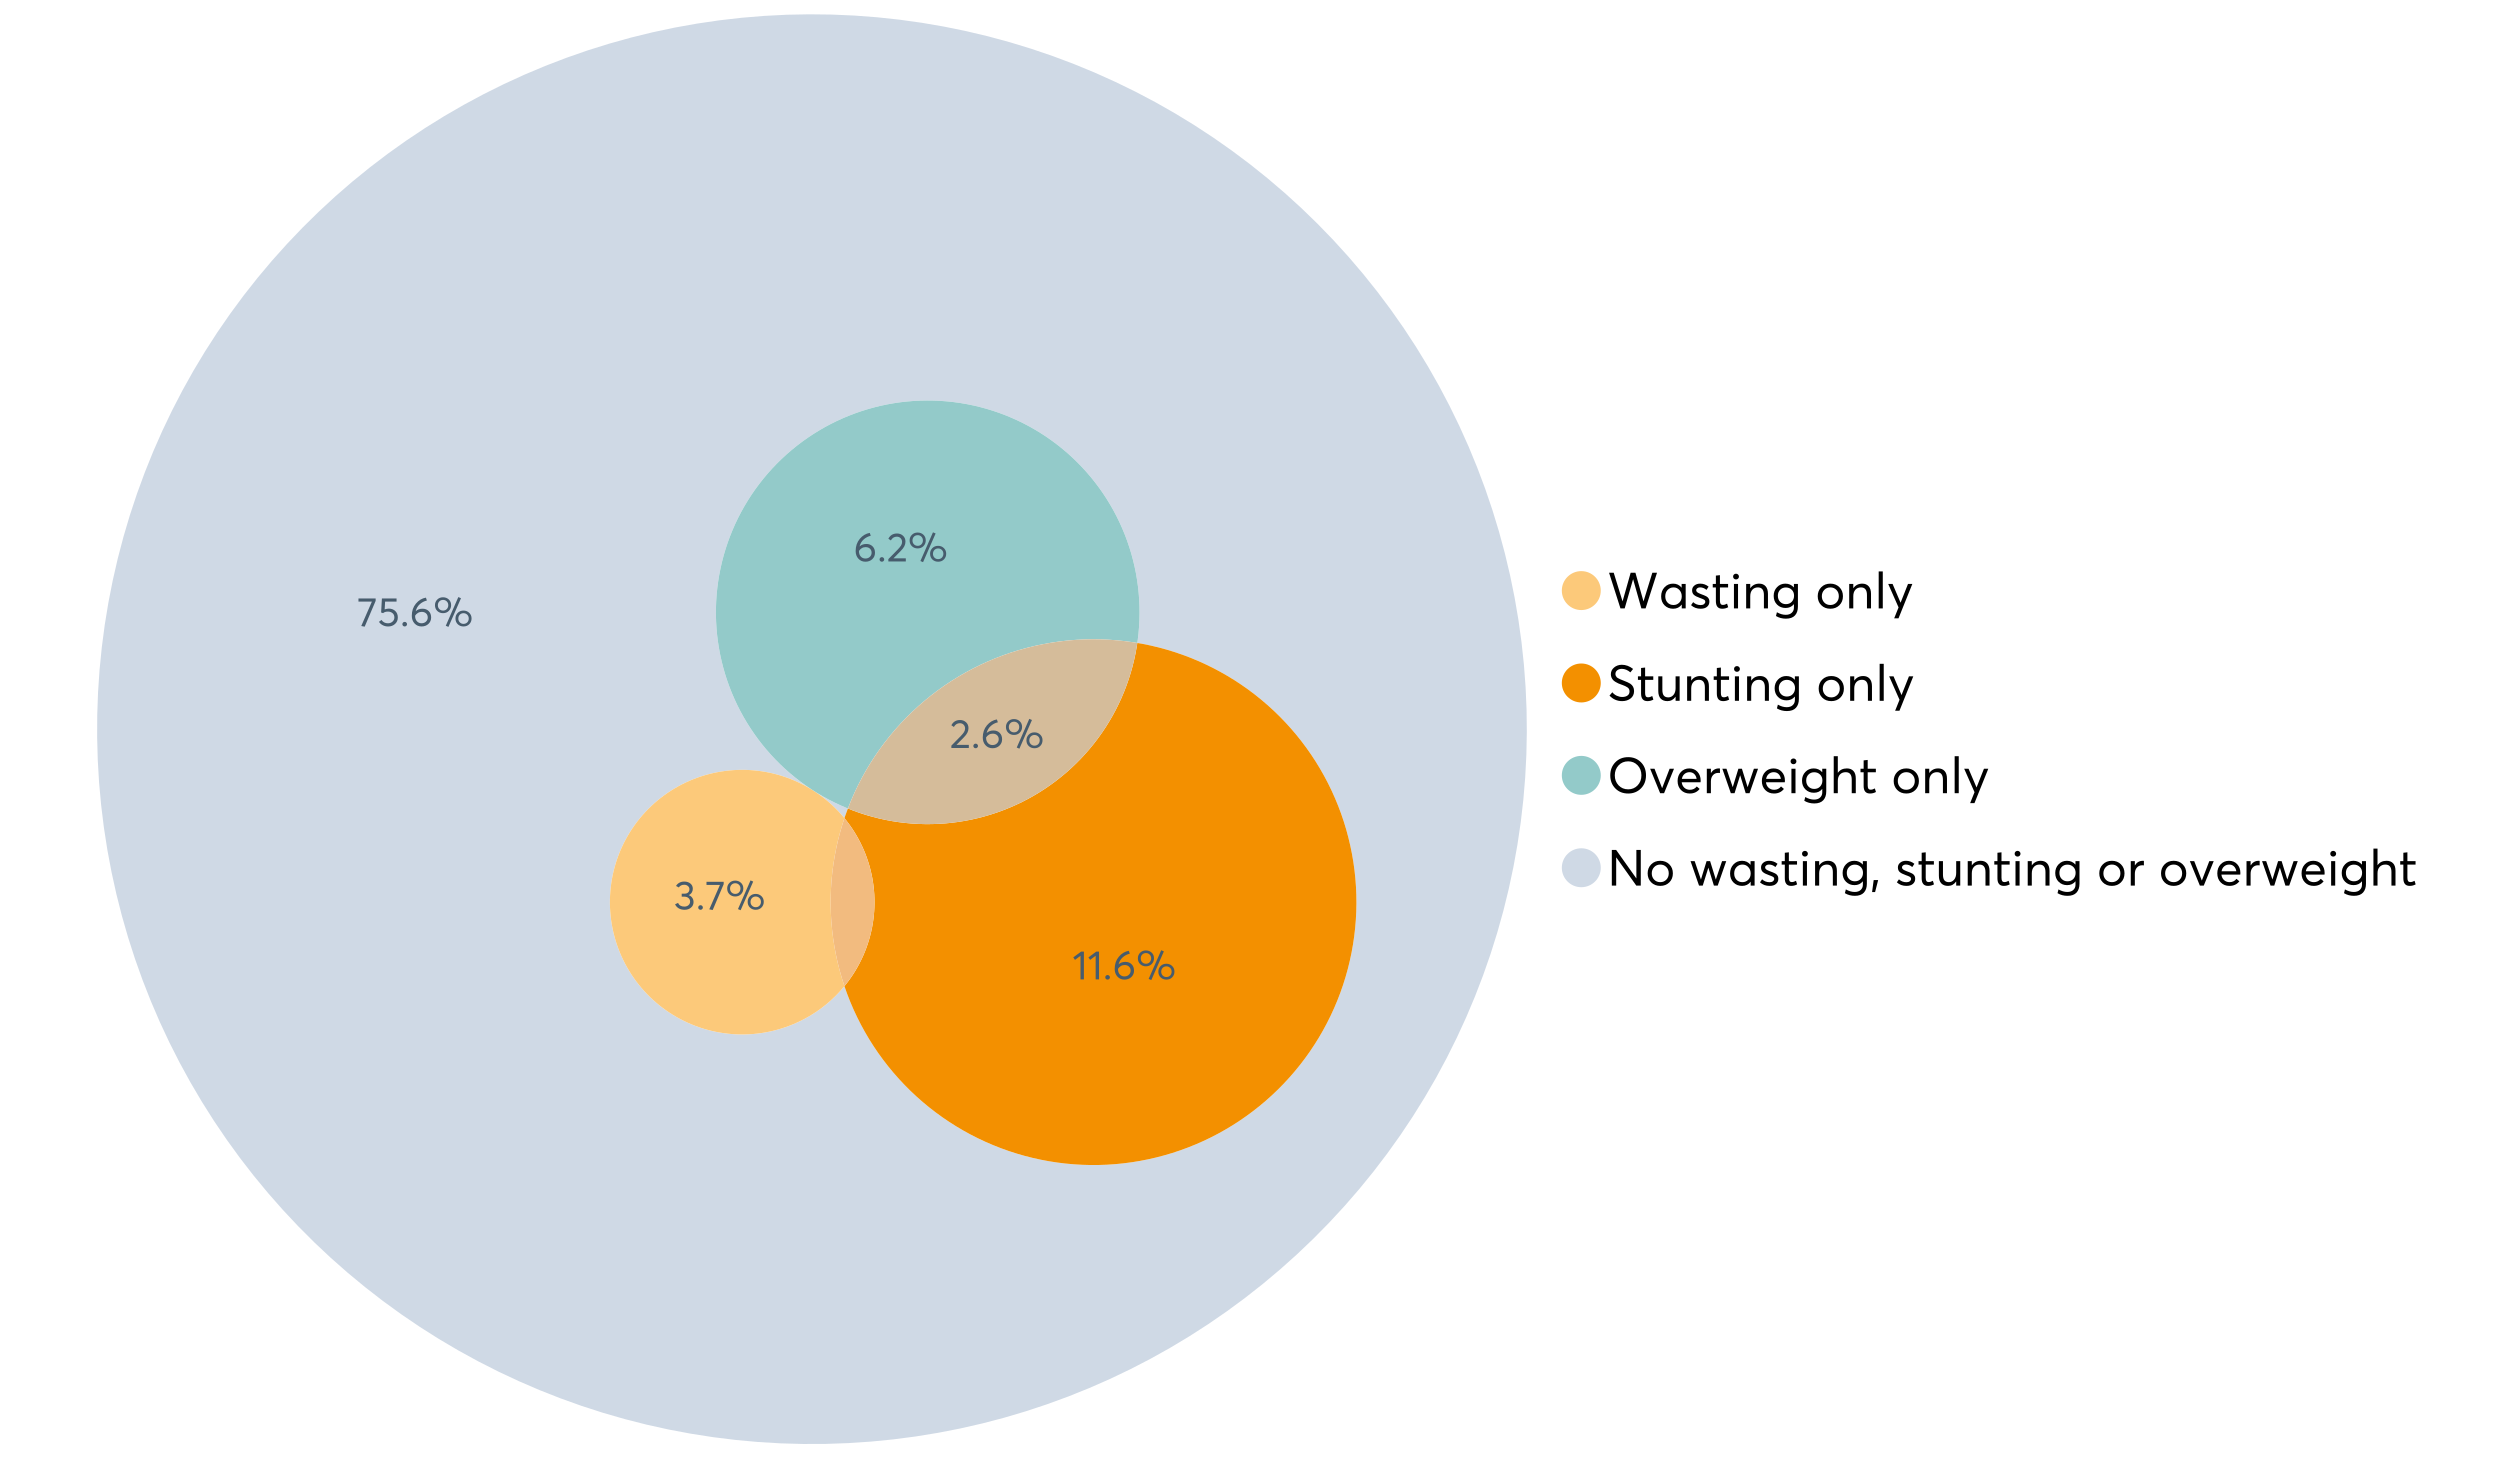 <?xml version="1.0" encoding="UTF-8"?>
<svg xmlns="http://www.w3.org/2000/svg" xmlns:xlink="http://www.w3.org/1999/xlink" width="1234.286pt" height="720pt" viewBox="0 0 1234.286 720" version="1.1">
<defs>
<g>
<symbol overflow="visible" id="glyph0-0">
<path style="stroke:none;" d=""/>
</symbol>
<symbol overflow="visible" id="glyph0-1">
<path style="stroke:none;" d="M 22.234 -17.609 L 24.547 -17.609 L 18.906 0 L 16.828 0 L 12.75 -14.438 L 12.734 -14.438 L 8.578 0 L 6.5 0 L 0.875 -17.609 L 3.172 -17.609 L 7.516 -3.547 L 7.562 -3.547 L 11.531 -17.609 L 13.891 -17.609 L 17.859 -3.5 L 17.891 -3.5 Z M 22.234 -17.609 "/>
</symbol>
<symbol overflow="visible" id="glyph0-2">
<path style="stroke:none;" d="M 11.297 -12.078 L 13.297 -12.078 L 13.297 0 L 11.359 0 L 11.359 -1.906 L 11.344 -1.906 C 10.312 -0.531 8.906 0.156 7.125 0.156 C 5.414 0.156 4 -0.406 2.875 -1.531 C 1.75 -2.656 1.188 -4.129 1.188 -5.953 C 1.188 -7.742 1.742 -9.238 2.859 -10.438 C 3.984 -11.633 5.395 -12.234 7.094 -12.234 C 8.812 -12.234 10.203 -11.578 11.266 -10.266 L 11.297 -10.266 Z M 7.297 -1.688 C 8.422 -1.688 9.379 -2.086 10.172 -2.891 C 10.961 -3.691 11.359 -4.711 11.359 -5.953 C 11.359 -7.191 10.973 -8.238 10.203 -9.094 C 9.441 -9.945 8.477 -10.375 7.312 -10.375 C 6.156 -10.375 5.18 -9.961 4.391 -9.141 C 3.609 -8.328 3.219 -7.266 3.219 -5.953 C 3.219 -4.711 3.594 -3.691 4.344 -2.891 C 5.102 -2.086 6.086 -1.688 7.297 -1.688 Z M 7.297 -1.688 "/>
</symbol>
<symbol overflow="visible" id="glyph0-3">
<path style="stroke:none;" d="M 5.609 0.156 C 3.734 0.156 2.156 -0.426 0.875 -1.594 L 1.906 -3.094 C 2.945 -2.133 4.18 -1.656 5.609 -1.656 C 6.305 -1.656 6.859 -1.812 7.266 -2.125 C 7.68 -2.445 7.891 -2.832 7.891 -3.281 C 7.891 -3.738 7.688 -4.086 7.281 -4.328 C 6.875 -4.566 6.164 -4.859 5.156 -5.203 C 5.094 -5.223 5.047 -5.242 5.016 -5.266 C 3.836 -5.672 2.938 -6.141 2.312 -6.672 C 1.695 -7.203 1.391 -7.973 1.391 -8.984 C 1.391 -9.91 1.766 -10.68 2.516 -11.297 C 3.266 -11.922 4.223 -12.234 5.391 -12.234 C 6.922 -12.234 8.301 -11.738 9.531 -10.75 L 8.484 -9.156 C 7.523 -9.977 6.457 -10.391 5.281 -10.391 C 4.801 -10.391 4.367 -10.258 3.984 -10 C 3.609 -9.738 3.422 -9.398 3.422 -8.984 C 3.422 -8.555 3.609 -8.207 3.984 -7.938 C 4.359 -7.676 4.93 -7.395 5.703 -7.094 C 5.836 -7.039 6.082 -6.945 6.438 -6.812 C 6.789 -6.688 7.023 -6.598 7.141 -6.547 C 7.254 -6.492 7.453 -6.406 7.734 -6.281 C 8.016 -6.164 8.207 -6.078 8.312 -6.016 C 8.414 -5.961 8.566 -5.867 8.766 -5.734 C 8.973 -5.598 9.113 -5.477 9.188 -5.375 C 9.258 -5.281 9.359 -5.148 9.484 -4.984 C 9.609 -4.816 9.695 -4.656 9.75 -4.5 C 9.801 -4.344 9.844 -4.16 9.875 -3.953 C 9.906 -3.742 9.922 -3.523 9.922 -3.297 C 9.922 -2.305 9.547 -1.484 8.797 -0.828 C 8.055 -0.172 6.992 0.156 5.609 0.156 Z M 5.609 0.156 "/>
</symbol>
<symbol overflow="visible" id="glyph0-4">
<path style="stroke:none;" d="M 5.328 0.156 C 3.234 0.156 2.188 -1.094 2.188 -3.594 L 2.188 -10.344 L 0.641 -10.344 L 0.641 -12.078 L 2.188 -12.078 L 2.188 -16.203 L 4.188 -16.422 L 4.188 -12.078 L 8.219 -12.078 L 8.219 -10.344 L 4.188 -10.344 L 4.188 -3.891 C 4.188 -3.148 4.297 -2.602 4.516 -2.25 C 4.742 -1.906 5.133 -1.734 5.688 -1.734 C 6.312 -1.734 6.988 -1.941 7.719 -2.359 L 8.266 -0.594 C 7.367 -0.094 6.391 0.156 5.328 0.156 Z M 5.328 0.156 "/>
</symbol>
<symbol overflow="visible" id="glyph0-5">
<path style="stroke:none;" d="M 3.094 -14.312 C 2.688 -14.312 2.344 -14.445 2.062 -14.719 C 1.789 -15 1.656 -15.336 1.656 -15.734 C 1.656 -16.129 1.789 -16.461 2.062 -16.734 C 2.344 -17.004 2.688 -17.141 3.094 -17.141 C 3.5 -17.141 3.844 -17 4.125 -16.719 C 4.406 -16.438 4.547 -16.109 4.547 -15.734 C 4.547 -15.336 4.406 -15 4.125 -14.719 C 3.844 -14.445 3.5 -14.312 3.094 -14.312 Z M 2.078 0 L 2.078 -12.078 L 4.094 -12.078 L 4.094 0 Z M 2.078 0 "/>
</symbol>
<symbol overflow="visible" id="glyph0-6">
<path style="stroke:none;" d="M 8.344 -12.234 C 9.676 -12.234 10.727 -11.805 11.5 -10.953 C 12.281 -10.098 12.672 -8.836 12.672 -7.172 L 12.672 0 L 10.672 0 L 10.672 -6.594 C 10.672 -9.113 9.688 -10.375 7.719 -10.375 C 6.562 -10.375 5.641 -9.988 4.953 -9.219 C 4.266 -8.445 3.922 -7.383 3.922 -6.031 L 3.922 0 L 1.906 0 L 1.906 -12.078 L 3.922 -12.078 L 3.922 -9.969 L 3.938 -9.969 C 5 -11.477 6.469 -12.234 8.344 -12.234 Z M 8.344 -12.234 "/>
</symbol>
<symbol overflow="visible" id="glyph0-7">
<path style="stroke:none;" d="M 11.094 -12.078 L 13.078 -12.078 L 13.078 -0.922 C 13.078 0.93 12.594 2.391 11.625 3.453 C 10.656 4.523 9.16 5.062 7.141 5.062 C 5.328 5.062 3.691 4.625 2.234 3.75 L 2.703 1.891 C 4.211 2.734 5.66 3.156 7.047 3.156 C 8.348 3.156 9.348 2.816 10.047 2.141 C 10.754 1.473 11.109 0.629 11.109 -0.391 L 11.109 -2.078 L 11.062 -2.078 C 10.051 -0.836 8.688 -0.219 6.969 -0.219 C 5.312 -0.219 3.922 -0.77 2.797 -1.875 C 1.672 -2.988 1.109 -4.43 1.109 -6.203 C 1.109 -7.922 1.66 -9.352 2.766 -10.5 C 3.867 -11.656 5.238 -12.234 6.875 -12.234 C 8.57 -12.234 9.961 -11.617 11.047 -10.391 L 11.094 -10.391 Z M 7.125 -2.109 C 8.332 -2.109 9.305 -2.5 10.047 -3.281 C 10.797 -4.07 11.172 -5.078 11.172 -6.297 C 11.172 -7.492 10.785 -8.469 10.016 -9.219 C 9.242 -9.969 8.281 -10.344 7.125 -10.344 C 5.977 -10.344 5.031 -9.957 4.281 -9.188 C 3.539 -8.426 3.172 -7.457 3.172 -6.281 C 3.172 -5.02 3.551 -4.008 4.312 -3.25 C 5.07 -2.488 6.008 -2.109 7.125 -2.109 Z M 7.125 -2.109 "/>
</symbol>
<symbol overflow="visible" id="glyph0-8">
<path style="stroke:none;" d=""/>
</symbol>
<symbol overflow="visible" id="glyph0-9">
<path style="stroke:none;" d="M 7.422 0.156 C 5.566 0.156 4.062 -0.43 2.906 -1.609 C 1.75 -2.785 1.172 -4.258 1.172 -6.031 C 1.172 -7.801 1.75 -9.273 2.906 -10.453 C 4.062 -11.641 5.566 -12.234 7.422 -12.234 C 9.203 -12.234 10.68 -11.656 11.859 -10.5 C 13.035 -9.344 13.625 -7.852 13.625 -6.031 C 13.625 -4.207 13.035 -2.719 11.859 -1.562 C 10.68 -0.414 9.203 0.156 7.422 0.156 Z M 7.422 -1.688 C 8.598 -1.688 9.586 -2.094 10.391 -2.906 C 11.191 -3.727 11.594 -4.77 11.594 -6.031 C 11.594 -7.301 11.191 -8.344 10.391 -9.156 C 9.598 -9.969 8.609 -10.375 7.422 -10.375 C 6.18 -10.375 5.164 -9.953 4.375 -9.109 C 3.594 -8.273 3.203 -7.242 3.203 -6.016 C 3.203 -4.797 3.594 -3.77 4.375 -2.938 C 5.164 -2.102 6.18 -1.688 7.422 -1.688 Z M 7.422 -1.688 "/>
</symbol>
<symbol overflow="visible" id="glyph0-10">
<path style="stroke:none;" d="M 2.078 0 L 2.078 -18.266 L 4.094 -18.266 L 4.094 0 Z M 2.078 0 "/>
</symbol>
<symbol overflow="visible" id="glyph0-11">
<path style="stroke:none;" d="M 10.344 -12.078 L 12.484 -12.078 L 5.656 4.906 L 3.516 4.906 L 5.688 -0.5 L 0.578 -12.078 L 2.734 -12.078 L 6.656 -2.875 L 6.703 -2.875 Z M 10.344 -12.078 "/>
</symbol>
<symbol overflow="visible" id="glyph0-12">
<path style="stroke:none;" d="M 7.344 0.156 C 4.875 0.156 2.789 -0.754 1.094 -2.578 L 2.484 -4.219 C 3.098 -3.457 3.844 -2.879 4.719 -2.484 C 5.594 -2.086 6.477 -1.891 7.375 -1.891 C 8.457 -1.891 9.328 -2.129 9.984 -2.609 C 10.641 -3.086 10.969 -3.75 10.969 -4.594 C 10.969 -5.051 10.891 -5.445 10.734 -5.781 C 10.578 -6.113 10.305 -6.406 9.922 -6.656 C 9.547 -6.914 9.176 -7.125 8.812 -7.281 C 8.457 -7.438 7.953 -7.641 7.297 -7.891 C 7.18 -7.941 7.086 -7.973 7.016 -7.984 C 6.367 -8.223 5.844 -8.426 5.438 -8.594 C 5.039 -8.77 4.582 -9.016 4.062 -9.328 C 3.539 -9.641 3.133 -9.957 2.844 -10.281 C 2.551 -10.602 2.297 -11.008 2.078 -11.5 C 1.867 -11.988 1.766 -12.531 1.766 -13.125 C 1.766 -14.438 2.285 -15.535 3.328 -16.422 C 4.367 -17.316 5.641 -17.773 7.141 -17.797 C 9.129 -17.797 10.992 -17.109 12.734 -15.734 L 11.406 -14.047 C 10.039 -15.203 8.617 -15.781 7.141 -15.781 C 6.285 -15.781 5.551 -15.551 4.938 -15.094 C 4.32 -14.645 4.016 -14.02 4.016 -13.219 C 4.016 -12.895 4.082 -12.594 4.219 -12.312 C 4.352 -12.039 4.5 -11.816 4.656 -11.641 C 4.82 -11.473 5.113 -11.281 5.531 -11.062 C 5.945 -10.852 6.273 -10.691 6.516 -10.578 C 6.754 -10.473 7.172 -10.305 7.766 -10.078 C 9.586 -9.379 10.785 -8.832 11.359 -8.438 C 12.598 -7.594 13.219 -6.383 13.219 -4.812 C 13.219 -3.258 12.645 -2.039 11.5 -1.156 C 10.352 -0.281 8.969 0.156 7.344 0.156 Z M 7.344 0.156 "/>
</symbol>
<symbol overflow="visible" id="glyph0-13">
<path style="stroke:none;" d="M 10.203 -12.078 L 12.203 -12.078 L 12.203 0 L 10.203 0 L 10.203 -2.016 L 10.172 -2.016 C 9.16 -0.566 7.836 0.156 6.203 0.156 C 4.766 0.156 3.645 -0.258 2.844 -1.094 C 2.051 -1.938 1.656 -3.203 1.656 -4.891 L 1.656 -12.078 L 3.672 -12.078 L 3.672 -5.453 C 3.672 -4.117 3.914 -3.156 4.406 -2.562 C 4.895 -1.977 5.633 -1.688 6.625 -1.688 C 7.613 -1.688 8.457 -2.094 9.156 -2.906 C 9.852 -3.727 10.203 -4.836 10.203 -6.234 Z M 10.203 -12.078 "/>
</symbol>
<symbol overflow="visible" id="glyph0-14">
<path style="stroke:none;" d="M 10.328 0.156 C 7.711 0.156 5.582 -0.691 3.938 -2.391 C 2.289 -4.086 1.469 -6.223 1.469 -8.797 C 1.469 -11.379 2.289 -13.523 3.938 -15.234 C 5.582 -16.941 7.711 -17.797 10.328 -17.797 C 12.836 -17.797 14.926 -16.961 16.594 -15.297 C 18.27 -13.629 19.109 -11.469 19.109 -8.812 C 19.109 -6.164 18.27 -4.008 16.594 -2.344 C 14.926 -0.676 12.836 0.156 10.328 0.156 Z M 10.328 -1.906 C 12.172 -1.906 13.719 -2.555 14.969 -3.859 C 16.219 -5.16 16.844 -6.812 16.844 -8.812 C 16.844 -10.82 16.219 -12.477 14.969 -13.781 C 13.719 -15.082 12.172 -15.734 10.328 -15.734 C 8.391 -15.734 6.801 -15.066 5.562 -13.734 C 4.32 -12.398 3.703 -10.754 3.703 -8.797 C 3.703 -6.848 4.32 -5.211 5.562 -3.891 C 6.801 -2.566 8.391 -1.906 10.328 -1.906 Z M 10.328 -1.906 "/>
</symbol>
<symbol overflow="visible" id="glyph0-15">
<path style="stroke:none;" d="M 10.203 -12.078 L 12.375 -12.078 L 7.469 0 L 5.531 0 L 0.594 -12.078 L 2.75 -12.078 L 6.469 -2.562 L 6.547 -2.562 Z M 10.203 -12.078 "/>
</symbol>
<symbol overflow="visible" id="glyph0-16">
<path style="stroke:none;" d="M 12.562 -6.234 C 12.562 -6.098 12.551 -5.922 12.531 -5.703 L 12.5 -5.406 L 3.203 -5.406 C 3.336 -4.281 3.77 -3.379 4.5 -2.703 C 5.238 -2.023 6.156 -1.688 7.25 -1.688 C 8.656 -1.688 9.785 -2.234 10.641 -3.328 L 12.062 -2.109 C 10.883 -0.598 9.254 0.156 7.172 0.156 C 5.43 0.156 3.992 -0.414 2.859 -1.562 C 1.734 -2.719 1.172 -4.207 1.172 -6.031 C 1.172 -7.832 1.719 -9.316 2.812 -10.484 C 3.914 -11.648 5.297 -12.234 6.953 -12.234 C 8.617 -12.234 9.969 -11.672 11 -10.547 C 12.039 -9.422 12.562 -7.984 12.562 -6.234 Z M 9.406 -9.469 C 8.789 -10.07 8.004 -10.375 7.047 -10.375 C 6.086 -10.375 5.266 -10.078 4.578 -9.484 C 3.891 -8.898 3.457 -8.098 3.281 -7.078 L 10.562 -7.078 C 10.406 -8.078 10.02 -8.875 9.406 -9.469 Z M 9.406 -9.469 "/>
</symbol>
<symbol overflow="visible" id="glyph0-17">
<path style="stroke:none;" d="M 7.891 -12.234 C 8.141 -12.234 8.305 -12.223 8.391 -12.203 L 8.391 -9.969 C 8.023 -10.008 7.758 -10.031 7.594 -10.031 C 6.469 -10.031 5.57 -9.641 4.906 -8.859 C 4.25 -8.078 3.922 -7.066 3.922 -5.828 L 3.922 0 L 1.906 0 L 1.906 -12.078 L 3.922 -12.078 L 3.922 -9.953 L 3.938 -9.953 C 4.883 -11.473 6.203 -12.234 7.891 -12.234 Z M 7.891 -12.234 "/>
</symbol>
<symbol overflow="visible" id="glyph0-18">
<path style="stroke:none;" d="M 16.297 -12.078 L 18.344 -12.078 L 14.141 0 L 12.25 0 L 9.531 -8.812 L 9.5 -8.812 L 6.75 0 L 4.906 0 L 0.719 -12.078 L 2.75 -12.078 L 5.828 -3.047 L 5.875 -3.047 L 8.641 -12.078 L 10.375 -12.078 L 13.172 -3.047 L 13.219 -3.047 Z M 16.297 -12.078 "/>
</symbol>
<symbol overflow="visible" id="glyph0-19">
<path style="stroke:none;" d="M 8.406 -12.234 C 9.781 -12.234 10.852 -11.816 11.625 -10.984 C 12.406 -10.16 12.797 -8.914 12.797 -7.25 L 12.797 0 L 10.797 0 L 10.797 -6.672 C 10.797 -9.141 9.812 -10.375 7.844 -10.375 C 6.633 -10.375 5.676 -9.992 4.969 -9.234 C 4.27 -8.473 3.922 -7.422 3.922 -6.078 L 3.922 0 L 1.906 0 L 1.906 -18.266 L 3.922 -18.266 L 3.922 -10.094 L 3.969 -10.094 C 4.977 -11.52 6.457 -12.234 8.406 -12.234 Z M 8.406 -12.234 "/>
</symbol>
<symbol overflow="visible" id="glyph0-20">
<path style="stroke:none;" d="M 14.359 -17.609 L 16.531 -17.609 L 16.531 0 L 14.312 0 L 4.438 -13.891 L 4.391 -13.891 L 4.391 0 L 2.234 0 L 2.234 -17.609 L 4.359 -17.609 L 14.312 -3.578 L 14.359 -3.578 Z M 14.359 -17.609 "/>
</symbol>
<symbol overflow="visible" id="glyph0-21">
<path style="stroke:none;" d="M 0.797 3.219 L 1.594 -2.734 L 3.797 -2.734 L 2.281 3.219 Z M 0.797 3.219 "/>
</symbol>
<symbol overflow="visible" id="glyph1-0">
<path style="stroke:none;" d=""/>
</symbol>
<symbol overflow="visible" id="glyph1-1">
<path style="stroke:none;" d="M 3.328 -1.531 L 9.406 -1.531 L 9.406 0 L 0.797 0 L 0.781 -1.156 L 5.469 -5.938 C 6.156 -6.656 6.676 -7.289 7.031 -7.844 C 7.383 -8.406 7.562 -8.992 7.562 -9.609 C 7.562 -10.367 7.32 -10.992 6.844 -11.484 C 6.363 -11.984 5.742 -12.234 4.984 -12.234 C 3.672 -12.234 2.688 -11.613 2.031 -10.375 L 0.797 -11.219 C 1.672 -12.945 3.098 -13.812 5.078 -13.812 C 6.223 -13.812 7.203 -13.445 8.016 -12.719 C 8.828 -11.988 9.234 -11.016 9.234 -9.797 C 9.234 -9.004 9.051 -8.25 8.688 -7.531 C 8.332 -6.812 7.734 -6.031 6.891 -5.188 L 3.328 -1.578 Z M 3.328 -1.531 "/>
</symbol>
<symbol overflow="visible" id="glyph1-2">
<path style="stroke:none;" d="M 2.406 0.125 C 2.07 0.125 1.797 0.016 1.578 -0.203 C 1.359 -0.422 1.25 -0.688 1.25 -1 C 1.25 -1.312 1.359 -1.578 1.578 -1.797 C 1.797 -2.023 2.07 -2.141 2.406 -2.141 C 2.719 -2.141 2.984 -2.023 3.203 -1.797 C 3.43 -1.578 3.547 -1.312 3.547 -1 C 3.547 -0.688 3.43 -0.422 3.203 -0.203 C 2.984 0.016 2.719 0.125 2.406 0.125 Z M 2.406 0.125 "/>
</symbol>
<symbol overflow="visible" id="glyph1-3">
<path style="stroke:none;" d="M 6.375 -8.641 C 7.625 -8.641 8.645 -8.25 9.438 -7.469 C 10.238 -6.688 10.641 -5.625 10.641 -4.281 C 10.641 -3.02 10.191 -1.969 9.297 -1.125 C 8.398 -0.289 7.273 0.125 5.922 0.125 C 4.535 0.125 3.383 -0.363 2.469 -1.344 C 1.551 -2.332 1.094 -3.602 1.094 -5.156 C 1.094 -7.531 1.773 -9.535 3.141 -11.172 C 4.516 -12.805 6.156 -13.785 8.062 -14.109 L 8.547 -12.688 C 7.223 -12.375 6.062 -11.77 5.062 -10.875 C 4.062 -9.988 3.379 -8.836 3.016 -7.422 L 3.031 -7.422 C 3.914 -8.234 5.031 -8.641 6.375 -8.641 Z M 5.906 -1.453 C 6.801 -1.453 7.535 -1.727 8.109 -2.281 C 8.68 -2.832 8.969 -3.508 8.969 -4.312 C 8.969 -5.145 8.695 -5.812 8.156 -6.312 C 7.625 -6.82 6.906 -7.078 6 -7.078 C 5.281 -7.078 4.641 -6.895 4.078 -6.531 C 3.516 -6.176 3.066 -5.734 2.734 -5.203 L 2.734 -5.062 C 2.734 -3.988 3.023 -3.117 3.609 -2.453 C 4.203 -1.785 4.969 -1.453 5.906 -1.453 Z M 5.906 -1.453 "/>
</symbol>
<symbol overflow="visible" id="glyph1-4">
<path style="stroke:none;" d="M 7.531 0.344 L 6.219 -0.219 L 12.422 -14.391 L 13.734 -13.812 Z M 4.859 -6.438 C 3.742 -6.438 2.801 -6.801 2.031 -7.531 C 1.27 -8.27 0.891 -9.223 0.891 -10.391 C 0.891 -11.473 1.258 -12.391 2 -13.141 C 2.738 -13.898 3.691 -14.281 4.859 -14.281 C 5.984 -14.281 6.93 -13.922 7.703 -13.203 C 8.473 -12.484 8.859 -11.547 8.859 -10.391 C 8.859 -9.285 8.484 -8.348 7.734 -7.578 C 6.992 -6.816 6.035 -6.438 4.859 -6.438 Z M 4.891 -7.719 C 5.641 -7.719 6.254 -7.973 6.734 -8.484 C 7.211 -8.992 7.453 -9.625 7.453 -10.375 C 7.453 -11.145 7.203 -11.77 6.703 -12.25 C 6.211 -12.738 5.609 -12.984 4.891 -12.984 C 4.129 -12.984 3.508 -12.734 3.031 -12.234 C 2.551 -11.734 2.312 -11.113 2.312 -10.375 C 2.312 -9.582 2.555 -8.941 3.047 -8.453 C 3.535 -7.961 4.148 -7.719 4.891 -7.719 Z M 14.969 0.125 C 13.852 0.125 12.91 -0.238 12.141 -0.969 C 11.379 -1.707 11 -2.656 11 -3.812 C 11 -4.895 11.367 -5.816 12.109 -6.578 C 12.859 -7.336 13.812 -7.719 14.969 -7.719 C 16.082 -7.719 17.023 -7.348 17.797 -6.609 C 18.566 -5.879 18.953 -4.945 18.953 -3.812 C 18.953 -2.707 18.582 -1.773 17.844 -1.016 C 17.113 -0.254 16.156 0.125 14.969 0.125 Z M 14.969 -1.156 C 15.738 -1.156 16.363 -1.406 16.844 -1.906 C 17.32 -2.414 17.562 -3.039 17.562 -3.781 C 17.562 -4.57 17.312 -5.207 16.812 -5.688 C 16.312 -6.176 15.695 -6.422 14.969 -6.422 C 14.219 -6.422 13.602 -6.164 13.125 -5.656 C 12.656 -5.156 12.422 -4.531 12.422 -3.781 C 12.422 -3.008 12.664 -2.379 13.156 -1.891 C 13.645 -1.398 14.25 -1.156 14.969 -1.156 Z M 14.969 -1.156 "/>
</symbol>
<symbol overflow="visible" id="glyph1-5">
<path style="stroke:none;" d="M 0.531 -13.703 L 9.016 -13.703 L 9.016 -12.516 L 3.594 0.234 L 1.906 -0.094 L 7.156 -12.141 L 0.531 -12.141 Z M 0.531 -13.703 "/>
</symbol>
<symbol overflow="visible" id="glyph1-6">
<path style="stroke:none;" d="M 5.688 -8.688 C 6.945 -8.688 8 -8.289 8.844 -7.5 C 9.688 -6.707 10.109 -5.648 10.109 -4.328 C 10.109 -3.023 9.648 -1.953 8.734 -1.109 C 7.816 -0.273 6.688 0.141 5.344 0.141 C 4.395 0.141 3.52 -0.062 2.719 -0.469 C 1.914 -0.875 1.273 -1.438 0.797 -2.156 L 2.047 -3.109 C 2.367 -2.586 2.805 -2.176 3.359 -1.875 C 3.91 -1.582 4.531 -1.438 5.219 -1.438 C 6.113 -1.438 6.867 -1.711 7.484 -2.266 C 8.098 -2.816 8.406 -3.508 8.406 -4.344 C 8.406 -5.238 8.098 -5.941 7.484 -6.453 C 6.867 -6.961 6.125 -7.219 5.25 -7.219 C 4.207 -7.219 3.398 -6.961 2.828 -6.453 L 1.859 -6.766 L 2.25 -13.703 L 9.484 -13.703 L 9.484 -12.141 L 3.828 -12.141 L 3.609 -8.297 C 4.367 -8.555 5.062 -8.688 5.688 -8.688 Z M 5.688 -8.688 "/>
</symbol>
<symbol overflow="visible" id="glyph1-7">
<path style="stroke:none;" d="M 7.344 -7.094 C 8.07 -6.812 8.641 -6.375 9.047 -5.781 C 9.461 -5.188 9.672 -4.484 9.672 -3.672 C 9.672 -2.555 9.25 -1.645 8.406 -0.938 C 7.57 -0.227 6.52 0.125 5.25 0.125 C 4.113 0.125 3.133 -0.117 2.312 -0.609 C 1.5 -1.109 0.914 -1.77 0.562 -2.594 L 2.016 -3.266 C 2.555 -2.055 3.598 -1.453 5.141 -1.453 C 5.941 -1.453 6.613 -1.68 7.156 -2.141 C 7.695 -2.598 7.969 -3.191 7.969 -3.922 C 7.969 -4.617 7.707 -5.195 7.188 -5.656 C 6.676 -6.125 5.938 -6.359 4.969 -6.359 L 3.828 -6.359 L 3.828 -7.828 L 5.156 -7.828 C 5.988 -7.828 6.609 -8.035 7.016 -8.453 C 7.43 -8.867 7.641 -9.391 7.641 -10.016 C 7.641 -10.672 7.391 -11.203 6.891 -11.609 C 6.398 -12.023 5.789 -12.234 5.062 -12.234 C 3.883 -12.234 2.992 -11.789 2.391 -10.906 L 1.031 -11.641 C 1.406 -12.305 1.941 -12.832 2.641 -13.219 C 3.336 -13.613 4.16 -13.812 5.109 -13.812 C 6.316 -13.812 7.316 -13.488 8.109 -12.844 C 8.91 -12.195 9.312 -11.328 9.312 -10.234 C 9.312 -9.555 9.141 -8.941 8.797 -8.391 C 8.453 -7.836 7.969 -7.414 7.344 -7.125 Z M 7.344 -7.094 "/>
</symbol>
<symbol overflow="visible" id="glyph1-8">
<path style="stroke:none;" d="M 3.984 0 L 3.984 -11.656 L 1.25 -9.609 L 0.422 -10.859 L 4.266 -13.703 L 5.656 -13.703 L 5.656 0 Z M 3.984 0 "/>
</symbol>
</g>
</defs>
<g id="surface170865">
<path style=" stroke:none;fill-rule:nonzero;fill:rgb(98.824%,78.824%,47.843%);fill-opacity:1;" d="M 790.324 291.582 C 790.324 296.891 786.02 301.195 780.711 301.195 C 775.398 301.195 771.094 296.891 771.094 291.582 C 771.094 286.273 775.398 281.969 780.711 281.969 C 786.02 281.969 790.324 286.273 790.324 291.582 "/>
<g style="fill:rgb(0%,0%,0%);fill-opacity:1;">
  <use xlink:href="#glyph0-1" x="793.543" y="300.387"/>
  <use xlink:href="#glyph0-2" x="818.944" y="300.387"/>
  <use xlink:href="#glyph0-3" x="834.026" y="300.387"/>
  <use xlink:href="#glyph0-4" x="844.965" y="300.387"/>
  <use xlink:href="#glyph0-5" x="853.994" y="300.387"/>
  <use xlink:href="#glyph0-6" x="860.195" y="300.387"/>
  <use xlink:href="#glyph0-7" x="874.583" y="300.387"/>
  <use xlink:href="#glyph0-8" x="889.441" y="300.387"/>
  <use xlink:href="#glyph0-9" x="896.263" y="300.387"/>
  <use xlink:href="#glyph0-6" x="911.072" y="300.387"/>
  <use xlink:href="#glyph0-10" x="925.459" y="300.387"/>
  <use xlink:href="#glyph0-11" x="931.66" y="300.387"/>
</g>
<path style=" stroke:none;fill-rule:nonzero;fill:rgb(95.294%,56.471%,0%);fill-opacity:1;" d="M 790.324 337.195 C 790.324 342.504 786.02 346.809 780.711 346.809 C 775.398 346.809 771.094 342.504 771.094 337.195 C 771.094 331.883 775.398 327.578 780.711 327.578 C 786.02 327.578 790.324 331.883 790.324 337.195 "/>
<g style="fill:rgb(0%,0%,0%);fill-opacity:1;">
  <use xlink:href="#glyph0-12" x="793.543" y="346"/>
  <use xlink:href="#glyph0-4" x="808.029" y="346"/>
  <use xlink:href="#glyph0-13" x="817.059" y="346"/>
  <use xlink:href="#glyph0-6" x="831.049" y="346"/>
  <use xlink:href="#glyph0-4" x="845.436" y="346"/>
  <use xlink:href="#glyph0-5" x="854.465" y="346"/>
  <use xlink:href="#glyph0-6" x="860.667" y="346"/>
  <use xlink:href="#glyph0-7" x="875.054" y="346"/>
  <use xlink:href="#glyph0-8" x="889.913" y="346"/>
  <use xlink:href="#glyph0-9" x="896.734" y="346"/>
  <use xlink:href="#glyph0-6" x="911.543" y="346"/>
  <use xlink:href="#glyph0-10" x="925.93" y="346"/>
  <use xlink:href="#glyph0-11" x="932.132" y="346"/>
</g>
<path style=" stroke:none;fill-rule:nonzero;fill:rgb(57.647%,79.216%,78.824%);fill-opacity:1;" d="M 790.324 382.805 C 790.324 388.117 786.02 392.422 780.711 392.422 C 775.398 392.422 771.094 388.117 771.094 382.805 C 771.094 377.496 775.398 373.191 780.711 373.191 C 786.02 373.191 790.324 377.496 790.324 382.805 "/>
<g style="fill:rgb(0%,0%,0%);fill-opacity:1;">
  <use xlink:href="#glyph0-14" x="793.543" y="391.613"/>
  <use xlink:href="#glyph0-15" x="814.107" y="391.613"/>
  <use xlink:href="#glyph0-16" x="827.08" y="391.613"/>
  <use xlink:href="#glyph0-17" x="840.773" y="391.613"/>
  <use xlink:href="#glyph0-18" x="849.628" y="391.613"/>
  <use xlink:href="#glyph0-16" x="868.679" y="391.613"/>
  <use xlink:href="#glyph0-5" x="882.372" y="391.613"/>
  <use xlink:href="#glyph0-7" x="888.573" y="391.613"/>
  <use xlink:href="#glyph0-19" x="903.432" y="391.613"/>
  <use xlink:href="#glyph0-4" x="917.918" y="391.613"/>
  <use xlink:href="#glyph0-8" x="926.947" y="391.613"/>
  <use xlink:href="#glyph0-9" x="933.769" y="391.613"/>
  <use xlink:href="#glyph0-6" x="948.578" y="391.613"/>
  <use xlink:href="#glyph0-10" x="962.965" y="391.613"/>
  <use xlink:href="#glyph0-11" x="969.166" y="391.613"/>
</g>
<path style=" stroke:none;fill-rule:nonzero;fill:rgb(81.176%,85.098%,89.804%);fill-opacity:1;" d="M 790.324 428.418 C 790.324 433.727 786.02 438.031 780.711 438.031 C 775.398 438.031 771.094 433.727 771.094 428.418 C 771.094 423.109 775.398 418.805 780.711 418.805 C 786.02 418.805 790.324 423.109 790.324 428.418 "/>
<g style="fill:rgb(0%,0%,0%);fill-opacity:1;">
  <use xlink:href="#glyph0-20" x="793.543" y="437.223"/>
  <use xlink:href="#glyph0-9" x="812.296" y="437.223"/>
  <use xlink:href="#glyph0-8" x="827.105" y="437.223"/>
  <use xlink:href="#glyph0-18" x="833.926" y="437.223"/>
  <use xlink:href="#glyph0-2" x="852.977" y="437.223"/>
  <use xlink:href="#glyph0-3" x="868.059" y="437.223"/>
  <use xlink:href="#glyph0-4" x="878.998" y="437.223"/>
  <use xlink:href="#glyph0-5" x="888.027" y="437.223"/>
  <use xlink:href="#glyph0-6" x="894.229" y="437.223"/>
  <use xlink:href="#glyph0-7" x="908.616" y="437.223"/>
  <use xlink:href="#glyph0-21" x="923.474" y="437.223"/>
  <use xlink:href="#glyph0-8" x="928.808" y="437.223"/>
  <use xlink:href="#glyph0-3" x="935.629" y="437.223"/>
  <use xlink:href="#glyph0-4" x="946.568" y="437.223"/>
  <use xlink:href="#glyph0-13" x="955.598" y="437.223"/>
  <use xlink:href="#glyph0-6" x="969.588" y="437.223"/>
  <use xlink:href="#glyph0-4" x="983.975" y="437.223"/>
  <use xlink:href="#glyph0-5" x="993.004" y="437.223"/>
  <use xlink:href="#glyph0-6" x="999.206" y="437.223"/>
  <use xlink:href="#glyph0-7" x="1013.593" y="437.223"/>
  <use xlink:href="#glyph0-8" x="1028.452" y="437.223"/>
  <use xlink:href="#glyph0-9" x="1035.273" y="437.223"/>
  <use xlink:href="#glyph0-17" x="1050.082" y="437.223"/>
  <use xlink:href="#glyph0-8" x="1058.938" y="437.223"/>
  <use xlink:href="#glyph0-9" x="1065.759" y="437.223"/>
  <use xlink:href="#glyph0-15" x="1080.568" y="437.223"/>
  <use xlink:href="#glyph0-16" x="1093.541" y="437.223"/>
  <use xlink:href="#glyph0-17" x="1107.234" y="437.223"/>
  <use xlink:href="#glyph0-18" x="1116.09" y="437.223"/>
  <use xlink:href="#glyph0-16" x="1135.14" y="437.223"/>
  <use xlink:href="#glyph0-5" x="1148.833" y="437.223"/>
  <use xlink:href="#glyph0-7" x="1155.034" y="437.223"/>
  <use xlink:href="#glyph0-19" x="1169.893" y="437.223"/>
  <use xlink:href="#glyph0-4" x="1184.379" y="437.223"/>
</g>
<path style=" stroke:none;fill-rule:nonzero;fill:rgb(81.176%,85.098%,89.804%);fill-opacity:1;" d="M 407.734 712.875 L 418.871 712.48 L 429.988 711.738 L 441.078 710.645 L 452.129 709.199 L 463.125 707.406 L 474.062 705.27 L 484.926 702.789 L 495.707 699.965 L 506.391 696.801 L 516.969 693.301 L 527.434 689.469 L 537.773 685.312 L 547.973 680.828 L 558.027 676.023 L 567.926 670.906 L 577.656 665.477 L 587.215 659.742 L 596.582 653.711 L 605.758 647.387 L 614.727 640.777 L 623.484 633.887 L 632.02 626.723 L 640.324 619.293 L 648.391 611.602 L 656.211 603.664 L 663.773 595.48 L 671.078 587.066 L 678.109 578.422 L 684.867 569.562 L 691.344 560.492 L 697.527 551.223 L 703.414 541.762 L 709.004 532.121 L 714.281 522.309 L 719.25 512.332 L 723.902 502.207 L 728.23 491.938 L 732.23 481.539 L 735.902 471.02 L 739.242 460.387 L 742.242 449.656 L 744.902 438.832 L 747.219 427.934 L 749.191 416.969 L 750.816 405.941 L 752.09 394.871 L 753.016 383.77 L 753.59 372.641 L 753.816 361.5 L 753.688 350.355 L 753.207 339.223 L 752.375 328.109 L 751.191 317.031 L 749.66 305.992 L 747.781 295.008 L 745.559 284.09 L 742.988 273.246 L 740.082 262.492 L 736.832 251.832 L 733.25 241.277 L 729.336 230.848 L 725.098 220.543 L 720.531 210.375 L 715.648 200.359 L 710.453 190.5 L 704.949 180.812 L 699.141 171.305 L 693.035 161.98 L 686.637 152.859 L 679.957 143.941 L 672.996 135.238 L 665.766 126.758 L 658.27 118.512 L 650.52 110.508 L 642.52 102.75 L 634.277 95.25 L 625.801 88.016 L 617.105 81.051 L 608.191 74.363 L 599.07 67.961 L 589.754 61.852 L 580.246 56.035 L 570.562 50.523 L 560.707 45.324 L 550.691 40.434 L 540.531 35.863 L 530.227 31.617 L 519.797 27.695 L 509.246 24.109 L 498.59 20.855 L 487.836 17.938 L 476.992 15.363 L 466.074 13.133 L 455.094 11.246 L 444.055 9.711 L 432.977 8.523 L 421.863 7.684 L 410.73 7.195 L 399.59 7.062 L 388.449 7.277 L 377.32 7.848 L 366.215 8.766 L 355.145 10.035 L 344.117 11.652 L 333.148 13.617 L 322.25 15.93 L 311.426 18.582 L 300.691 21.578 L 290.059 24.906 L 279.535 28.574 L 269.133 32.57 L 258.863 36.891 L 248.734 41.535 L 238.758 46.496 L 228.941 51.77 L 219.297 57.352 L 209.832 63.234 L 200.559 69.414 L 191.484 75.883 L 182.621 82.633 L 173.973 89.664 L 165.551 96.961 L 157.367 104.52 L 149.422 112.336 L 141.73 120.398 L 134.293 128.695 L 127.125 137.227 L 120.23 145.98 L 113.613 154.949 L 107.281 164.117 L 101.246 173.484 L 95.508 183.035 L 90.07 192.766 L 84.949 202.66 L 80.137 212.711 L 75.648 222.91 L 71.48 233.246 L 67.645 243.707 L 64.141 254.285 L 60.969 264.969 L 58.141 275.746 L 55.652 286.605 L 53.508 297.543 L 51.707 308.539 L 50.258 319.586 L 49.156 330.676 L 48.406 341.793 L 48.008 352.93 L 47.961 364.074 L 48.262 375.211 L 48.918 386.336 L 49.926 397.434 L 51.281 408.492 L 52.988 419.508 L 55.039 430.457 L 57.438 441.34 L 60.176 452.141 L 63.254 462.852 L 66.668 473.461 L 70.418 483.953 L 74.496 494.324 L 78.898 504.559 L 83.621 514.652 L 88.664 524.59 L 94.016 534.363 L 99.672 543.965 L 105.629 553.383 L 111.883 562.605 L 118.422 571.629 L 125.242 580.438 L 132.34 589.031 L 139.703 597.395 L 147.328 605.52 L 155.203 613.402 L 163.328 621.031 L 171.684 628.398 L 180.273 635.5 L 189.078 642.328 L 198.098 648.875 L 207.316 655.133 L 216.73 661.094 L 226.328 666.758 L 236.098 672.117 L 246.035 677.16 L 256.125 681.891 L 266.359 686.301 L 276.727 690.383 L 287.219 694.141 L 297.824 697.562 L 308.531 700.645 L 319.328 703.391 L 330.211 705.793 L 341.164 707.852 L 352.172 709.566 L 363.234 710.93 L 374.328 711.941 L 385.453 712.605 L 396.594 712.914 Z M 534.219 575.074 L 530.129 574.832 L 526.047 574.461 L 521.98 573.957 L 517.934 573.328 L 513.902 572.57 L 509.902 571.688 L 505.93 570.68 L 501.992 569.543 L 498.094 568.285 L 494.234 566.906 L 490.422 565.402 L 486.66 563.781 L 482.949 562.043 L 479.293 560.188 L 475.703 558.215 L 472.172 556.133 L 468.711 553.941 L 465.32 551.641 L 462.004 549.23 L 458.766 546.723 L 455.605 544.109 L 452.531 541.398 L 449.547 538.594 L 446.648 535.695 L 443.844 532.707 L 441.137 529.633 L 438.527 526.473 L 436.02 523.23 L 433.613 519.914 L 431.312 516.52 L 429.121 513.059 L 427.043 509.527 L 425.074 505.934 L 423.223 502.277 L 421.484 498.566 L 419.863 494.801 L 418.363 490.988 L 416.984 487.129 L 416.902 486.871 L 416.445 487.43 L 415.094 488.988 L 413.695 490.504 L 412.246 491.973 L 410.754 493.395 L 409.219 494.77 L 407.637 496.098 L 406.016 497.371 L 404.355 498.598 L 402.656 499.766 L 400.922 500.883 L 399.156 501.945 L 397.355 502.949 L 395.523 503.895 L 393.66 504.785 L 391.773 505.613 L 389.859 506.383 L 387.922 507.094 L 385.965 507.742 L 383.988 508.328 L 381.992 508.848 L 379.98 509.309 L 377.957 509.703 L 375.922 510.035 L 373.875 510.305 L 371.824 510.508 L 369.766 510.645 L 367.707 510.715 L 365.645 510.723 L 363.582 510.668 L 361.523 510.543 L 359.469 510.355 L 357.422 510.105 L 355.383 509.785 L 353.355 509.406 L 351.344 508.961 L 349.344 508.453 L 347.363 507.883 L 345.398 507.25 L 343.457 506.555 L 341.539 505.797 L 339.645 504.98 L 337.777 504.105 L 335.938 503.172 L 334.129 502.18 L 332.352 501.133 L 330.609 500.027 L 328.906 498.871 L 327.234 497.66 L 325.605 496.395 L 324.016 495.082 L 322.469 493.719 L 320.965 492.305 L 319.508 490.848 L 318.098 489.344 L 316.734 487.793 L 315.422 486.203 L 314.156 484.574 L 312.945 482.902 L 311.789 481.195 L 310.688 479.453 L 309.641 477.676 L 308.648 475.867 L 307.719 474.027 L 306.844 472.16 L 306.027 470.266 L 305.273 468.348 L 304.578 466.406 L 303.945 464.441 L 303.379 462.461 L 302.871 460.461 L 302.426 458.445 L 302.047 456.418 L 301.73 454.379 L 301.48 452.332 L 301.293 450.277 L 301.172 448.219 L 301.117 446.16 L 301.125 444.098 L 301.199 442.035 L 301.336 439.977 L 301.543 437.926 L 301.809 435.879 L 302.145 433.844 L 302.539 431.82 L 303 429.812 L 303.523 427.816 L 304.109 425.84 L 304.758 423.879 L 305.469 421.945 L 306.242 420.031 L 307.07 418.145 L 307.961 416.285 L 308.91 414.453 L 309.918 412.652 L 310.98 410.883 L 312.098 409.148 L 313.266 407.453 L 314.492 405.793 L 315.77 404.172 L 317.094 402.594 L 318.473 401.059 L 319.895 399.566 L 321.367 398.121 L 322.879 396.719 L 324.438 395.371 L 326.039 394.07 L 327.68 392.82 L 329.359 391.621 L 331.078 390.477 L 332.828 389.391 L 334.613 388.355 L 336.43 387.379 L 338.277 386.461 L 340.152 385.602 L 342.051 384.801 L 343.977 384.062 L 345.926 383.383 L 347.895 382.77 L 349.879 382.215 L 351.883 381.723 L 353.902 381.293 L 355.93 380.93 L 357.973 380.633 L 360.02 380.398 L 362.074 380.227 L 364.137 380.121 L 366.199 380.082 L 368.262 380.105 L 370.32 380.195 L 372.375 380.352 L 374.426 380.57 L 376.469 380.855 L 378.504 381.207 L 380.523 381.617 L 382.531 382.094 L 384.52 382.633 L 386.492 383.238 L 388.445 383.902 L 390.375 384.625 L 392.285 385.414 L 394.164 386.258 L 396.02 387.164 L 397.84 388.125 L 399.633 389.145 L 401.395 390.223 L 403.117 391.352 L 404.805 392.539 L 406.457 393.777 L 408.066 395.066 L 409.633 396.402 L 411.16 397.793 L 412.641 399.227 L 414.074 400.711 L 415.461 402.234 L 416.801 403.805 L 416.914 403.945 L 417.344 402.637 L 418.617 399.168 L 418.176 398.992 L 415.141 397.688 L 412.152 396.285 L 409.207 394.789 L 406.312 393.203 L 403.469 391.523 L 400.68 389.758 L 397.949 387.902 L 395.277 385.965 L 392.668 383.941 L 390.121 381.836 L 387.645 379.652 L 385.238 377.391 L 382.906 375.059 L 380.645 372.648 L 378.465 370.172 L 376.359 367.625 L 374.34 365.016 L 372.402 362.34 L 370.551 359.609 L 368.785 356.816 L 367.109 353.973 L 365.523 351.078 L 364.027 348.133 L 362.629 345.141 L 361.324 342.109 L 360.117 339.035 L 359.004 335.926 L 357.992 332.785 L 357.082 329.609 L 356.27 326.41 L 355.559 323.184 L 354.953 319.941 L 354.445 316.676 L 354.043 313.398 L 353.746 310.109 L 353.551 306.816 L 353.461 303.516 L 353.477 300.211 L 353.594 296.914 L 353.816 293.617 L 354.141 290.332 L 354.574 287.059 L 355.105 283.801 L 355.742 280.562 L 356.477 277.344 L 357.316 274.148 L 358.258 270.984 L 359.293 267.848 L 360.434 264.75 L 361.668 261.688 L 362.996 258.664 L 364.422 255.688 L 365.941 252.754 L 367.551 249.871 L 369.25 247.043 L 371.039 244.266 L 372.914 241.551 L 374.875 238.895 L 376.918 236.301 L 379.043 233.77 L 381.246 231.312 L 383.527 228.922 L 385.879 226.609 L 388.305 224.367 L 390.801 222.207 L 393.363 220.121 L 395.988 218.121 L 398.68 216.207 L 401.426 214.375 L 404.23 212.633 L 407.086 210.977 L 409.996 209.414 L 412.953 207.945 L 415.953 206.57 L 418.996 205.289 L 422.078 204.105 L 425.199 203.02 L 428.348 202.031 L 431.527 201.145 L 434.734 200.355 L 437.965 199.672 L 441.215 199.09 L 444.48 198.609 L 447.762 198.234 L 451.055 197.961 L 454.352 197.793 L 457.652 197.73 L 460.953 197.77 L 464.254 197.914 L 467.543 198.164 L 470.828 198.516 L 474.098 198.969 L 477.352 199.527 L 480.586 200.191 L 483.801 200.953 L 486.984 201.816 L 490.145 202.781 L 493.27 203.844 L 496.359 205.004 L 499.414 206.266 L 502.426 207.617 L 505.391 209.066 L 508.312 210.609 L 511.18 212.242 L 513.996 213.965 L 516.758 215.773 L 519.461 217.672 L 522.102 219.652 L 524.68 221.719 L 527.191 223.859 L 529.633 226.082 L 532.004 228.383 L 534.301 230.754 L 536.52 233.195 L 538.664 235.711 L 540.727 238.289 L 542.707 240.93 L 544.602 243.633 L 546.41 246.395 L 548.133 249.215 L 549.762 252.086 L 551.301 255.004 L 552.75 257.973 L 554.102 260.984 L 555.359 264.039 L 556.52 267.129 L 557.578 270.258 L 558.543 273.414 L 559.402 276.602 L 560.164 279.816 L 560.824 283.051 L 561.379 286.305 L 561.832 289.574 L 562.184 292.859 L 562.43 296.152 L 562.574 299.449 L 562.609 302.75 L 562.543 306.055 L 562.375 309.352 L 562.102 312.641 L 561.723 315.922 L 561.5 317.438 L 563.867 317.844 L 567.883 318.664 L 571.871 319.609 L 575.824 320.684 L 579.746 321.879 L 583.625 323.199 L 587.461 324.641 L 591.25 326.203 L 594.988 327.883 L 598.668 329.68 L 602.293 331.594 L 605.855 333.621 L 609.352 335.758 L 612.777 338.008 L 616.133 340.359 L 619.41 342.82 L 622.609 345.383 L 625.727 348.043 L 628.758 350.801 L 631.699 353.652 L 634.551 356.598 L 637.305 359.629 L 639.965 362.746 L 642.523 365.949 L 644.98 369.227 L 647.332 372.582 L 649.578 376.012 L 651.715 379.508 L 653.738 383.07 L 655.652 386.695 L 657.445 390.379 L 659.125 394.117 L 660.684 397.906 L 662.125 401.746 L 663.441 405.625 L 664.637 409.547 L 665.703 413.5 L 666.648 417.488 L 667.469 421.504 L 668.16 425.543 L 668.723 429.602 L 669.156 433.676 L 669.461 437.766 L 669.637 441.859 L 669.688 445.957 L 669.605 450.055 L 669.391 454.145 L 669.051 458.23 L 668.582 462.301 L 667.984 466.355 L 667.262 470.387 L 666.406 474.395 L 665.43 478.375 L 664.324 482.324 L 663.098 486.23 L 661.75 490.102 L 660.277 493.926 L 658.684 497.703 L 656.973 501.426 L 655.148 505.094 L 653.207 508.703 L 651.152 512.25 L 648.984 515.727 L 646.711 519.137 L 644.332 522.473 L 641.844 525.73 L 639.258 528.91 L 636.574 532.004 L 633.793 535.012 L 630.914 537.934 L 627.949 540.762 L 624.895 543.492 L 621.758 546.125 L 618.535 548.66 L 615.238 551.094 L 611.863 553.418 L 608.418 555.637 L 604.902 557.746 L 601.324 559.742 L 597.684 561.625 L 593.988 563.391 L 590.234 565.039 L 586.434 566.57 L 582.586 567.977 L 578.695 569.266 L 574.766 570.426 L 570.801 571.465 L 566.805 572.379 L 562.785 573.164 L 558.738 573.824 L 554.676 574.355 L 550.598 574.758 L 546.508 575.031 L 542.414 575.176 L 538.316 575.191 Z M 534.219 575.074 "/>
<path style=" stroke:none;fill-rule:nonzero;fill:rgb(98.824%,78.824%,47.843%);fill-opacity:1;" d="M 367.707 510.715 L 369.766 510.645 L 371.824 510.508 L 373.875 510.305 L 375.922 510.035 L 377.957 509.703 L 379.98 509.309 L 381.992 508.848 L 383.988 508.328 L 385.965 507.742 L 387.922 507.094 L 389.859 506.383 L 391.773 505.613 L 393.66 504.785 L 395.523 503.895 L 397.355 502.949 L 399.156 501.945 L 400.922 500.883 L 402.656 499.766 L 404.355 498.598 L 406.016 497.371 L 407.637 496.098 L 409.219 494.77 L 410.754 493.395 L 412.246 491.973 L 413.695 490.504 L 415.094 488.988 L 416.445 487.43 L 416.902 486.871 L 415.73 483.23 L 414.598 479.289 L 413.59 475.316 L 412.711 471.316 L 411.953 467.289 L 411.328 463.238 L 410.828 459.172 L 410.457 455.09 L 410.219 451 L 410.105 446.902 L 410.121 442.805 L 410.27 438.711 L 410.547 434.621 L 410.949 430.543 L 411.484 426.48 L 412.145 422.438 L 412.934 418.414 L 413.848 414.418 L 414.891 410.457 L 416.055 406.527 L 416.914 403.945 L 416.801 403.805 L 415.461 402.234 L 414.074 400.711 L 412.641 399.227 L 411.16 397.793 L 409.633 396.402 L 408.066 395.066 L 406.457 393.777 L 404.805 392.539 L 403.117 391.352 L 401.395 390.223 L 399.633 389.145 L 397.84 388.125 L 396.02 387.164 L 394.164 386.258 L 392.285 385.414 L 390.375 384.625 L 388.445 383.902 L 386.492 383.238 L 384.52 382.633 L 382.531 382.094 L 380.523 381.617 L 378.504 381.207 L 376.469 380.855 L 374.426 380.57 L 372.375 380.352 L 370.32 380.195 L 368.262 380.105 L 366.199 380.082 L 364.137 380.121 L 362.074 380.227 L 360.02 380.398 L 357.973 380.633 L 355.93 380.93 L 353.902 381.293 L 351.883 381.723 L 349.879 382.215 L 347.895 382.77 L 345.926 383.383 L 343.977 384.062 L 342.051 384.801 L 340.152 385.602 L 338.277 386.461 L 336.43 387.379 L 334.613 388.355 L 332.828 389.391 L 331.078 390.477 L 329.359 391.621 L 327.68 392.82 L 326.039 394.07 L 324.438 395.371 L 322.879 396.719 L 321.367 398.121 L 319.895 399.566 L 318.473 401.059 L 317.094 402.594 L 315.77 404.172 L 314.492 405.793 L 313.266 407.453 L 312.098 409.148 L 310.98 410.883 L 309.918 412.652 L 308.91 414.453 L 307.961 416.285 L 307.07 418.145 L 306.242 420.031 L 305.469 421.945 L 304.758 423.879 L 304.109 425.84 L 303.523 427.816 L 303 429.812 L 302.539 431.82 L 302.145 433.844 L 301.809 435.879 L 301.543 437.926 L 301.336 439.977 L 301.199 442.035 L 301.125 444.098 L 301.117 446.16 L 301.172 448.219 L 301.293 450.277 L 301.48 452.332 L 301.73 454.379 L 302.047 456.418 L 302.426 458.445 L 302.871 460.461 L 303.379 462.461 L 303.945 464.441 L 304.578 466.406 L 305.273 468.348 L 306.027 470.266 L 306.844 472.16 L 307.719 474.027 L 308.648 475.867 L 309.641 477.676 L 310.688 479.453 L 311.789 481.195 L 312.945 482.902 L 314.156 484.574 L 315.422 486.203 L 316.734 487.793 L 318.098 489.344 L 319.508 490.848 L 320.965 492.305 L 322.469 493.719 L 324.016 495.082 L 325.605 496.395 L 327.234 497.66 L 328.906 498.871 L 330.609 500.027 L 332.352 501.133 L 334.129 502.18 L 335.938 503.172 L 337.777 504.105 L 339.645 504.98 L 341.539 505.797 L 343.457 506.555 L 345.398 507.25 L 347.363 507.883 L 349.344 508.453 L 351.344 508.961 L 353.355 509.406 L 355.383 509.785 L 357.422 510.105 L 359.469 510.355 L 361.523 510.543 L 363.582 510.668 L 365.645 510.723 Z M 367.707 510.715 "/>
<path style=" stroke:none;fill-rule:nonzero;fill:rgb(95.294%,56.471%,0%);fill-opacity:1;" d="M 542.414 575.176 L 546.508 575.031 L 550.598 574.758 L 554.676 574.355 L 558.738 573.824 L 562.785 573.164 L 566.805 572.379 L 570.801 571.465 L 574.766 570.426 L 578.695 569.266 L 582.586 567.977 L 586.434 566.57 L 590.234 565.039 L 593.988 563.391 L 597.684 561.625 L 601.324 559.742 L 604.902 557.746 L 608.418 555.637 L 611.863 553.418 L 615.238 551.094 L 618.535 548.66 L 621.758 546.125 L 624.895 543.492 L 627.949 540.762 L 630.914 537.934 L 633.793 535.012 L 636.574 532.004 L 639.258 528.91 L 641.844 525.73 L 644.332 522.473 L 646.711 519.137 L 648.984 515.727 L 651.152 512.25 L 653.207 508.703 L 655.148 505.094 L 656.973 501.426 L 658.684 497.703 L 660.277 493.926 L 661.75 490.102 L 663.098 486.23 L 664.324 482.324 L 665.43 478.375 L 666.406 474.395 L 667.262 470.387 L 667.984 466.355 L 668.582 462.301 L 669.051 458.23 L 669.391 454.145 L 669.605 450.055 L 669.688 445.957 L 669.637 441.859 L 669.461 437.766 L 669.156 433.676 L 668.723 429.602 L 668.16 425.543 L 667.469 421.504 L 666.648 417.488 L 665.703 413.5 L 664.637 409.547 L 663.441 405.625 L 662.125 401.746 L 660.684 397.906 L 659.125 394.117 L 657.445 390.379 L 655.652 386.695 L 653.738 383.07 L 651.715 379.508 L 649.578 376.012 L 647.332 372.582 L 644.98 369.227 L 642.523 365.949 L 639.965 362.746 L 637.305 359.629 L 634.551 356.598 L 631.699 353.652 L 628.758 350.801 L 625.727 348.043 L 622.609 345.383 L 619.41 342.82 L 616.133 340.359 L 612.777 338.008 L 609.352 335.758 L 605.855 333.621 L 602.293 331.594 L 598.668 329.68 L 594.988 327.883 L 591.25 326.203 L 587.461 324.641 L 583.625 323.199 L 579.746 321.879 L 575.824 320.684 L 571.871 319.609 L 567.883 318.664 L 563.867 317.844 L 561.5 317.438 L 561.242 319.188 L 560.656 322.438 L 559.969 325.668 L 559.18 328.871 L 558.293 332.055 L 557.305 335.203 L 556.215 338.32 L 555.031 341.402 L 553.746 344.445 L 552.371 347.445 L 550.898 350.402 L 549.332 353.309 L 547.676 356.164 L 545.934 358.969 L 544.102 361.715 L 542.18 364.402 L 540.18 367.027 L 538.094 369.59 L 535.93 372.082 L 533.691 374.508 L 531.371 376.859 L 528.984 379.137 L 526.523 381.34 L 523.992 383.461 L 521.398 385.504 L 518.742 387.461 L 516.023 389.336 L 513.246 391.125 L 510.414 392.82 L 507.531 394.43 L 504.598 395.949 L 501.617 397.371 L 498.598 398.699 L 495.531 399.93 L 492.434 401.066 L 489.297 402.102 L 486.133 403.039 L 482.938 403.879 L 479.719 404.613 L 476.477 405.246 L 473.219 405.777 L 469.945 406.207 L 466.66 406.531 L 463.363 406.75 L 460.066 406.867 L 456.766 406.879 L 453.465 406.785 L 450.168 406.59 L 446.879 406.289 L 443.602 405.887 L 440.34 405.379 L 437.094 404.77 L 433.871 404.055 L 430.672 403.242 L 427.496 402.328 L 424.355 401.316 L 421.246 400.203 L 418.617 399.168 L 417.344 402.637 L 416.914 403.945 L 418.09 405.414 L 419.324 407.066 L 420.508 408.754 L 421.641 410.48 L 422.715 412.238 L 423.734 414.035 L 424.695 415.859 L 425.598 417.711 L 426.445 419.594 L 427.23 421.5 L 427.953 423.43 L 428.617 425.383 L 429.219 427.355 L 429.754 429.348 L 430.23 431.355 L 430.645 433.375 L 430.992 435.41 L 431.273 437.453 L 431.492 439.504 L 431.648 441.559 L 431.734 443.621 L 431.758 445.684 L 431.719 447.746 L 431.613 449.805 L 431.441 451.859 L 431.203 453.906 L 430.902 455.949 L 430.539 457.977 L 430.109 459.996 L 429.617 462 L 429.062 463.984 L 428.445 465.953 L 427.766 467.898 L 427.023 469.824 L 426.223 471.727 L 425.363 473.598 L 424.441 475.445 L 423.465 477.262 L 422.43 479.047 L 421.34 480.797 L 420.195 482.512 L 419 484.191 L 417.746 485.832 L 416.902 486.871 L 416.984 487.129 L 418.363 490.988 L 419.863 494.801 L 421.484 498.566 L 423.223 502.277 L 425.074 505.934 L 427.043 509.527 L 429.121 513.059 L 431.312 516.52 L 433.613 519.914 L 436.02 523.23 L 438.527 526.473 L 441.137 529.633 L 443.844 532.707 L 446.648 535.695 L 449.547 538.594 L 452.531 541.398 L 455.605 544.109 L 458.766 546.723 L 462.004 549.23 L 465.32 551.641 L 468.711 553.941 L 472.172 556.133 L 475.703 558.215 L 479.293 560.188 L 482.949 562.043 L 486.66 563.781 L 490.422 565.402 L 494.234 566.906 L 498.094 568.285 L 501.992 569.543 L 505.93 570.68 L 509.902 571.688 L 513.902 572.57 L 517.934 573.328 L 521.98 573.957 L 526.047 574.461 L 530.129 574.832 L 534.219 575.074 L 538.316 575.191 Z M 542.414 575.176 "/>
<path style=" stroke:none;fill-rule:nonzero;fill:rgb(57.647%,79.216%,78.824%);fill-opacity:1;" d="M 418.758 398.789 L 420.289 394.988 L 421.938 391.238 L 423.707 387.543 L 425.594 383.902 L 427.59 380.324 L 429.703 376.812 L 431.922 373.367 L 434.25 369.996 L 436.684 366.699 L 439.219 363.48 L 441.855 360.344 L 444.59 357.289 L 447.418 354.324 L 450.34 351.453 L 453.352 348.672 L 456.449 345.988 L 459.629 343.402 L 462.887 340.922 L 466.223 338.543 L 469.633 336.27 L 473.113 334.105 L 476.66 332.055 L 480.273 330.113 L 483.941 328.289 L 487.664 326.582 L 491.441 324.992 L 495.27 323.523 L 499.137 322.172 L 503.051 320.949 L 506.996 319.848 L 510.977 318.871 L 514.984 318.023 L 519.02 317.301 L 523.074 316.703 L 527.145 316.238 L 531.23 315.898 L 535.32 315.691 L 539.418 315.609 L 543.516 315.66 L 547.609 315.84 L 551.695 316.148 L 555.77 316.586 L 559.828 317.148 L 561.5 317.438 L 561.723 315.922 L 562.102 312.641 L 562.375 309.352 L 562.543 306.055 L 562.609 302.75 L 562.574 299.449 L 562.43 296.152 L 562.184 292.859 L 561.832 289.574 L 561.379 286.305 L 560.824 283.051 L 560.164 279.816 L 559.402 276.602 L 558.543 273.414 L 557.578 270.258 L 556.52 267.129 L 555.359 264.039 L 554.102 260.984 L 552.75 257.973 L 551.301 255.004 L 549.762 252.086 L 548.133 249.215 L 546.41 246.395 L 544.602 243.633 L 542.707 240.93 L 540.727 238.289 L 538.664 235.711 L 536.52 233.195 L 534.301 230.754 L 532.004 228.383 L 529.633 226.082 L 527.191 223.859 L 524.68 221.719 L 522.102 219.652 L 519.461 217.672 L 516.758 215.773 L 513.996 213.965 L 511.18 212.242 L 508.312 210.609 L 505.391 209.066 L 502.426 207.617 L 499.414 206.266 L 496.359 205.004 L 493.27 203.844 L 490.145 202.781 L 486.984 201.816 L 483.801 200.953 L 480.586 200.191 L 477.352 199.527 L 474.098 198.969 L 470.828 198.516 L 467.543 198.164 L 464.254 197.914 L 460.953 197.77 L 457.652 197.73 L 454.352 197.793 L 451.055 197.961 L 447.762 198.234 L 444.48 198.609 L 441.215 199.09 L 437.965 199.672 L 434.734 200.355 L 431.527 201.145 L 428.348 202.031 L 425.199 203.02 L 422.078 204.105 L 418.996 205.289 L 415.953 206.57 L 412.953 207.945 L 409.996 209.414 L 407.086 210.977 L 404.23 212.633 L 401.426 214.375 L 398.68 216.207 L 395.988 218.121 L 393.363 220.121 L 390.801 222.207 L 388.305 224.367 L 385.879 226.609 L 383.527 228.922 L 381.246 231.312 L 379.043 233.77 L 376.918 236.301 L 374.875 238.895 L 372.914 241.551 L 371.039 244.266 L 369.25 247.043 L 367.551 249.871 L 365.941 252.754 L 364.422 255.688 L 362.996 258.664 L 361.668 261.688 L 360.434 264.75 L 359.293 267.848 L 358.258 270.984 L 357.316 274.148 L 356.477 277.344 L 355.742 280.562 L 355.105 283.801 L 354.574 287.059 L 354.141 290.332 L 353.816 293.617 L 353.594 296.914 L 353.477 300.211 L 353.461 303.516 L 353.551 306.816 L 353.746 310.109 L 354.043 313.398 L 354.445 316.676 L 354.953 319.941 L 355.559 323.184 L 356.27 326.41 L 357.082 329.609 L 357.992 332.785 L 359.004 335.926 L 360.117 339.035 L 361.324 342.109 L 362.629 345.141 L 364.027 348.133 L 365.523 351.078 L 367.109 353.973 L 368.785 356.816 L 370.551 359.609 L 372.402 362.34 L 374.34 365.016 L 376.359 367.625 L 378.465 370.172 L 380.645 372.648 L 382.906 375.059 L 385.238 377.391 L 387.645 379.652 L 390.121 381.836 L 392.668 383.941 L 395.277 385.965 L 397.949 387.902 L 400.68 389.758 L 403.469 391.523 L 406.312 393.203 L 409.207 394.789 L 412.152 396.285 L 415.141 397.688 L 418.176 398.992 L 418.617 399.168 Z M 418.758 398.789 "/>
<path style=" stroke:none;fill-rule:nonzero;fill:rgb(94.902%,73.333%,49.804%);fill-opacity:1;" d="M 417.746 485.832 L 419 484.191 L 420.195 482.512 L 421.34 480.797 L 422.43 479.047 L 423.465 477.262 L 424.441 475.445 L 425.363 473.598 L 426.223 471.727 L 427.023 469.824 L 427.766 467.898 L 428.445 465.953 L 429.062 463.984 L 429.617 462 L 430.109 459.996 L 430.539 457.977 L 430.902 455.949 L 431.203 453.906 L 431.441 451.859 L 431.613 449.805 L 431.719 447.746 L 431.758 445.684 L 431.734 443.621 L 431.648 441.559 L 431.492 439.504 L 431.273 437.453 L 430.992 435.41 L 430.645 433.375 L 430.23 431.355 L 429.754 429.348 L 429.219 427.355 L 428.617 425.383 L 427.953 423.43 L 427.23 421.5 L 426.445 419.594 L 425.598 417.711 L 424.695 415.859 L 423.734 414.035 L 422.715 412.238 L 421.641 410.48 L 420.508 408.754 L 419.324 407.066 L 418.09 405.414 L 416.914 403.945 L 416.055 406.527 L 414.891 410.457 L 413.848 414.418 L 412.934 418.414 L 412.145 422.438 L 411.484 426.48 L 410.949 430.543 L 410.547 434.621 L 410.27 438.711 L 410.121 442.805 L 410.105 446.902 L 410.219 451 L 410.457 455.09 L 410.828 459.172 L 411.328 463.238 L 411.953 467.289 L 412.711 471.316 L 413.59 475.316 L 414.598 479.289 L 415.73 483.23 L 416.902 486.871 Z M 417.746 485.832 "/>
<path style=" stroke:none;fill-rule:nonzero;fill:rgb(83.529%,73.725%,60.392%);fill-opacity:1;" d="M 460.066 406.867 L 463.363 406.75 L 466.66 406.531 L 469.945 406.207 L 473.219 405.777 L 476.477 405.246 L 479.719 404.613 L 482.938 403.879 L 486.133 403.039 L 489.297 402.102 L 492.434 401.066 L 495.531 399.93 L 498.598 398.699 L 501.617 397.371 L 504.598 395.949 L 507.531 394.43 L 510.414 392.82 L 513.246 391.125 L 516.023 389.336 L 518.742 387.461 L 521.398 385.504 L 523.992 383.461 L 526.523 381.34 L 528.984 379.137 L 531.371 376.859 L 533.691 374.508 L 535.93 372.082 L 538.094 369.59 L 540.18 367.027 L 542.18 364.402 L 544.102 361.715 L 545.934 358.969 L 547.676 356.164 L 549.332 353.309 L 550.898 350.402 L 552.371 347.445 L 553.746 344.445 L 555.031 341.402 L 556.215 338.32 L 557.305 335.203 L 558.293 332.055 L 559.18 328.871 L 559.969 325.668 L 560.656 322.438 L 561.242 319.188 L 561.5 317.438 L 559.828 317.148 L 555.77 316.586 L 551.695 316.148 L 547.609 315.84 L 543.516 315.66 L 539.418 315.609 L 535.32 315.691 L 531.23 315.898 L 527.145 316.238 L 523.074 316.703 L 519.02 317.301 L 514.984 318.023 L 510.977 318.871 L 506.996 319.848 L 503.051 320.949 L 499.137 322.172 L 495.27 323.523 L 491.441 324.992 L 487.664 326.582 L 483.941 328.289 L 480.273 330.113 L 476.66 332.055 L 473.113 334.105 L 469.633 336.27 L 466.223 338.543 L 462.887 340.922 L 459.629 343.402 L 456.449 345.988 L 453.352 348.672 L 450.34 351.453 L 447.418 354.324 L 444.59 357.289 L 441.855 360.344 L 439.219 363.48 L 436.684 366.699 L 434.25 369.996 L 431.922 373.367 L 429.703 376.812 L 427.59 380.324 L 425.594 383.902 L 423.707 387.543 L 421.938 391.238 L 420.289 394.988 L 418.758 398.789 L 418.617 399.168 L 421.246 400.203 L 424.355 401.316 L 427.496 402.328 L 430.672 403.242 L 433.871 404.055 L 437.094 404.77 L 440.34 405.379 L 443.602 405.887 L 446.879 406.289 L 450.168 406.59 L 453.465 406.785 L 456.766 406.879 Z M 460.066 406.867 "/>
<g style="fill:rgb(27.843%,36.078%,42.745%);fill-opacity:1;">
  <use xlink:href="#glyph1-1" x="468.914" y="369.293"/>
  <use xlink:href="#glyph1-2" x="479.305" y="369.293"/>
  <use xlink:href="#glyph1-3" x="484.112" y="369.293"/>
  <use xlink:href="#glyph1-4" x="495.759" y="369.293"/>
</g>
<g style="fill:rgb(27.843%,36.078%,42.745%);fill-opacity:1;">
  <use xlink:href="#glyph1-5" x="176.449" y="309.168"/>
  <use xlink:href="#glyph1-6" x="186.302" y="309.168"/>
  <use xlink:href="#glyph1-2" x="197.411" y="309.168"/>
  <use xlink:href="#glyph1-3" x="202.217" y="309.168"/>
  <use xlink:href="#glyph1-4" x="213.865" y="309.168"/>
</g>
<g style="fill:rgb(27.843%,36.078%,42.745%);fill-opacity:1;">
  <use xlink:href="#glyph1-7" x="332.738" y="449.051"/>
  <use xlink:href="#glyph1-2" x="343.468" y="449.051"/>
  <use xlink:href="#glyph1-5" x="348.275" y="449.051"/>
  <use xlink:href="#glyph1-4" x="358.128" y="449.051"/>
</g>
<g style="fill:rgb(27.843%,36.078%,42.745%);fill-opacity:1;">
  <use xlink:href="#glyph1-8" x="529.477" y="483.527"/>
  <use xlink:href="#glyph1-8" x="536.956" y="483.527"/>
  <use xlink:href="#glyph1-2" x="544.435" y="483.527"/>
  <use xlink:href="#glyph1-3" x="549.242" y="483.527"/>
  <use xlink:href="#glyph1-4" x="560.889" y="483.527"/>
</g>
<g style="fill:rgb(27.843%,36.078%,42.745%);fill-opacity:1;">
  <use xlink:href="#glyph1-3" x="421.352" y="277.203"/>
  <use xlink:href="#glyph1-2" x="432.999" y="277.203"/>
  <use xlink:href="#glyph1-1" x="437.806" y="277.203"/>
  <use xlink:href="#glyph1-4" x="448.197" y="277.203"/>
</g>
</g>
</svg>

